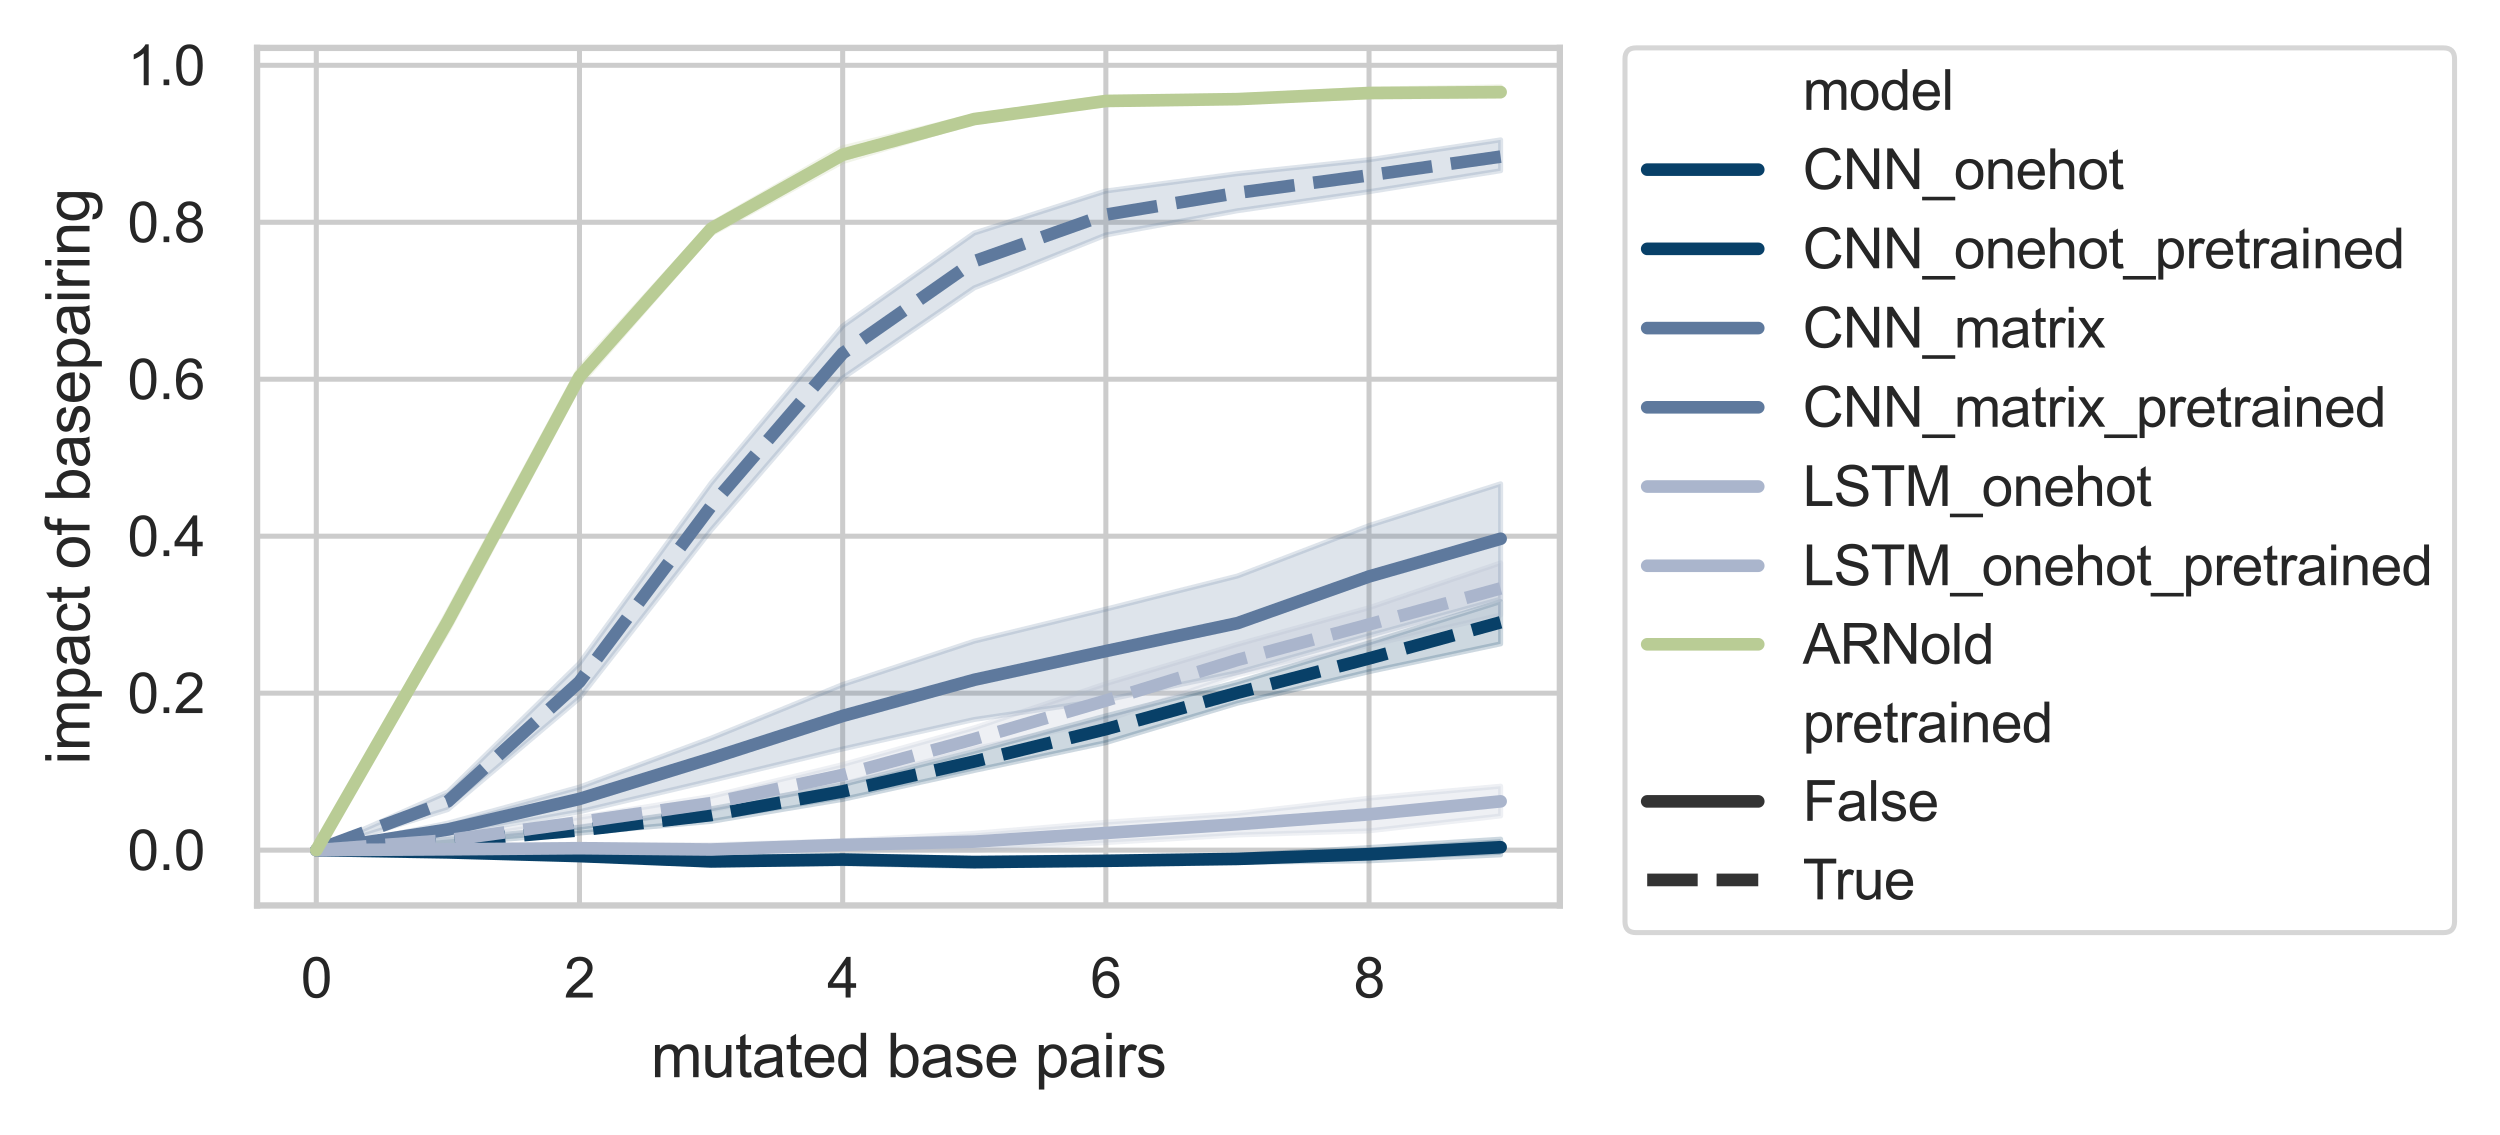 <?xml version="1.0" encoding="utf-8" standalone="no"?>
<!DOCTYPE svg PUBLIC "-//W3C//DTD SVG 1.1//EN"
  "http://www.w3.org/Graphics/SVG/1.1/DTD/svg11.dtd">
<svg height="179.817pt" version="1.1" viewBox="0 0 396.195 179.817" width="396.195pt" xmlns="http://www.w3.org/2000/svg" xmlns:xlink="http://www.w3.org/1999/xlink">
 <defs>
  <style type="text/css">*{stroke-linecap:butt;stroke-linejoin:round;}</style>
 </defs>
 <g id="figure_1">
  <g id="patch_1">
   <path d="M 0 179.817 
L 396.195 179.817 
L 396.195 0 
L 0 0 
z
" style="fill:#ffffff;"/>
  </g>
  <g id="axes_1">
   <g id="patch_2">
    <path d="M 40.741 143.489 
L 247.201 143.489 
L 247.201 7.589 
L 40.741 7.589 
z
" style="fill:#ffffff;"/>
   </g>
   <g id="matplotlib.axis_1">
    <g id="xtick_1">
     <g id="line2d_1">
      <path clip-path="url(#pc48b409352)" d="M 50.126 143.489 
L 50.126 7.589 
" style="fill:none;stroke:#cccccc;stroke-linecap:round;stroke-width:0.8;"/>
     </g>
     <g id="text_1">
      <!-- 0 -->
      <g style="fill:#262626;" transform="translate(47.679 158.088)scale(0.088 -0.088)">
       <defs>
        <path d="M 266 2259 
Q 266 3072 433 3567 
Q 600 4063 929 4331 
Q 1259 4600 1759 4600 
Q 2128 4600 2406 4451 
Q 2684 4303 2865 4023 
Q 3047 3744 3150 3342 
Q 3253 2941 3253 2259 
Q 3253 1453 3087 958 
Q 2922 463 2592 192 
Q 2263 -78 1759 -78 
Q 1097 -78 719 397 
Q 266 969 266 2259 
z
M 844 2259 
Q 844 1131 1108 757 
Q 1372 384 1759 384 
Q 2147 384 2411 759 
Q 2675 1134 2675 2259 
Q 2675 3391 2411 3762 
Q 2147 4134 1753 4134 
Q 1366 4134 1134 3806 
Q 844 3388 844 2259 
z
" id="ArialMT-30" transform="scale(0.016)"/>
       </defs>
       <use xlink:href="#ArialMT-30"/>
      </g>
     </g>
    </g>
    <g id="xtick_2">
     <g id="line2d_2">
      <path clip-path="url(#pc48b409352)" d="M 91.835 143.489 
L 91.835 7.589 
" style="fill:none;stroke:#cccccc;stroke-linecap:round;stroke-width:0.8;"/>
     </g>
     <g id="text_2">
      <!-- 2 -->
      <g style="fill:#262626;" transform="translate(89.388 158.088)scale(0.088 -0.088)">
       <defs>
        <path d="M 3222 541 
L 3222 0 
L 194 0 
Q 188 203 259 391 
Q 375 700 629 1000 
Q 884 1300 1366 1694 
Q 2113 2306 2375 2664 
Q 2638 3022 2638 3341 
Q 2638 3675 2398 3904 
Q 2159 4134 1775 4134 
Q 1369 4134 1125 3890 
Q 881 3647 878 3216 
L 300 3275 
Q 359 3922 746 4261 
Q 1134 4600 1788 4600 
Q 2447 4600 2831 4234 
Q 3216 3869 3216 3328 
Q 3216 3053 3103 2787 
Q 2991 2522 2730 2228 
Q 2469 1934 1863 1422 
Q 1356 997 1212 845 
Q 1069 694 975 541 
L 3222 541 
z
" id="ArialMT-32" transform="scale(0.016)"/>
       </defs>
       <use xlink:href="#ArialMT-32"/>
      </g>
     </g>
    </g>
    <g id="xtick_3">
     <g id="line2d_3">
      <path clip-path="url(#pc48b409352)" d="M 133.544 143.489 
L 133.544 7.589 
" style="fill:none;stroke:#cccccc;stroke-linecap:round;stroke-width:0.8;"/>
     </g>
     <g id="text_3">
      <!-- 4 -->
      <g style="fill:#262626;" transform="translate(131.097 158.088)scale(0.088 -0.088)">
       <defs>
        <path d="M 2069 0 
L 2069 1097 
L 81 1097 
L 81 1613 
L 2172 4581 
L 2631 4581 
L 2631 1613 
L 3250 1613 
L 3250 1097 
L 2631 1097 
L 2631 0 
L 2069 0 
z
M 2069 1613 
L 2069 3678 
L 634 1613 
L 2069 1613 
z
" id="ArialMT-34" transform="scale(0.016)"/>
       </defs>
       <use xlink:href="#ArialMT-34"/>
      </g>
     </g>
    </g>
    <g id="xtick_4">
     <g id="line2d_4">
      <path clip-path="url(#pc48b409352)" d="M 175.253 143.489 
L 175.253 7.589 
" style="fill:none;stroke:#cccccc;stroke-linecap:round;stroke-width:0.8;"/>
     </g>
     <g id="text_4">
      <!-- 6 -->
      <g style="fill:#262626;" transform="translate(172.806 158.088)scale(0.088 -0.088)">
       <defs>
        <path d="M 3184 3459 
L 2625 3416 
Q 2550 3747 2413 3897 
Q 2184 4138 1850 4138 
Q 1581 4138 1378 3988 
Q 1113 3794 959 3422 
Q 806 3050 800 2363 
Q 1003 2672 1297 2822 
Q 1591 2972 1913 2972 
Q 2475 2972 2870 2558 
Q 3266 2144 3266 1488 
Q 3266 1056 3080 686 
Q 2894 316 2569 119 
Q 2244 -78 1831 -78 
Q 1128 -78 684 439 
Q 241 956 241 2144 
Q 241 3472 731 4075 
Q 1159 4600 1884 4600 
Q 2425 4600 2770 4297 
Q 3116 3994 3184 3459 
z
M 888 1484 
Q 888 1194 1011 928 
Q 1134 663 1356 523 
Q 1578 384 1822 384 
Q 2178 384 2434 671 
Q 2691 959 2691 1453 
Q 2691 1928 2437 2201 
Q 2184 2475 1800 2475 
Q 1419 2475 1153 2201 
Q 888 1928 888 1484 
z
" id="ArialMT-36" transform="scale(0.016)"/>
       </defs>
       <use xlink:href="#ArialMT-36"/>
      </g>
     </g>
    </g>
    <g id="xtick_5">
     <g id="line2d_5">
      <path clip-path="url(#pc48b409352)" d="M 216.962 143.489 
L 216.962 7.589 
" style="fill:none;stroke:#cccccc;stroke-linecap:round;stroke-width:0.8;"/>
     </g>
     <g id="text_5">
      <!-- 8 -->
      <g style="fill:#262626;" transform="translate(214.515 158.088)scale(0.088 -0.088)">
       <defs>
        <path d="M 1131 2484 
Q 781 2613 612 2850 
Q 444 3088 444 3419 
Q 444 3919 803 4259 
Q 1163 4600 1759 4600 
Q 2359 4600 2725 4251 
Q 3091 3903 3091 3403 
Q 3091 3084 2923 2848 
Q 2756 2613 2416 2484 
Q 2838 2347 3058 2040 
Q 3278 1734 3278 1309 
Q 3278 722 2862 322 
Q 2447 -78 1769 -78 
Q 1091 -78 675 323 
Q 259 725 259 1325 
Q 259 1772 486 2073 
Q 713 2375 1131 2484 
z
M 1019 3438 
Q 1019 3113 1228 2906 
Q 1438 2700 1772 2700 
Q 2097 2700 2305 2904 
Q 2513 3109 2513 3406 
Q 2513 3716 2298 3927 
Q 2084 4138 1766 4138 
Q 1444 4138 1231 3931 
Q 1019 3725 1019 3438 
z
M 838 1322 
Q 838 1081 952 856 
Q 1066 631 1291 507 
Q 1516 384 1775 384 
Q 2178 384 2440 643 
Q 2703 903 2703 1303 
Q 2703 1709 2433 1975 
Q 2163 2241 1756 2241 
Q 1359 2241 1098 1978 
Q 838 1716 838 1322 
z
" id="ArialMT-38" transform="scale(0.016)"/>
       </defs>
       <use xlink:href="#ArialMT-38"/>
      </g>
     </g>
    </g>
    <g id="text_6">
     <!-- mutated base pairs -->
     <g style="fill:#262626;" transform="translate(103.151 170.709)scale(0.096 -0.096)">
      <defs>
       <path d="M 422 0 
L 422 3319 
L 925 3319 
L 925 2853 
Q 1081 3097 1340 3245 
Q 1600 3394 1931 3394 
Q 2300 3394 2536 3241 
Q 2772 3088 2869 2813 
Q 3263 3394 3894 3394 
Q 4388 3394 4653 3120 
Q 4919 2847 4919 2278 
L 4919 0 
L 4359 0 
L 4359 2091 
Q 4359 2428 4304 2576 
Q 4250 2725 4106 2815 
Q 3963 2906 3769 2906 
Q 3419 2906 3187 2673 
Q 2956 2441 2956 1928 
L 2956 0 
L 2394 0 
L 2394 2156 
Q 2394 2531 2256 2718 
Q 2119 2906 1806 2906 
Q 1569 2906 1367 2781 
Q 1166 2656 1075 2415 
Q 984 2175 984 1722 
L 984 0 
L 422 0 
z
" id="ArialMT-6d" transform="scale(0.016)"/>
       <path d="M 2597 0 
L 2597 488 
Q 2209 -75 1544 -75 
Q 1250 -75 995 37 
Q 741 150 617 320 
Q 494 491 444 738 
Q 409 903 409 1263 
L 409 3319 
L 972 3319 
L 972 1478 
Q 972 1038 1006 884 
Q 1059 663 1231 536 
Q 1403 409 1656 409 
Q 1909 409 2131 539 
Q 2353 669 2445 892 
Q 2538 1116 2538 1541 
L 2538 3319 
L 3100 3319 
L 3100 0 
L 2597 0 
z
" id="ArialMT-75" transform="scale(0.016)"/>
       <path d="M 1650 503 
L 1731 6 
Q 1494 -44 1306 -44 
Q 1000 -44 831 53 
Q 663 150 594 308 
Q 525 466 525 972 
L 525 2881 
L 113 2881 
L 113 3319 
L 525 3319 
L 525 4141 
L 1084 4478 
L 1084 3319 
L 1650 3319 
L 1650 2881 
L 1084 2881 
L 1084 941 
Q 1084 700 1114 631 
Q 1144 563 1211 522 
Q 1278 481 1403 481 
Q 1497 481 1650 503 
z
" id="ArialMT-74" transform="scale(0.016)"/>
       <path d="M 2588 409 
Q 2275 144 1986 34 
Q 1697 -75 1366 -75 
Q 819 -75 525 192 
Q 231 459 231 875 
Q 231 1119 342 1320 
Q 453 1522 633 1644 
Q 813 1766 1038 1828 
Q 1203 1872 1538 1913 
Q 2219 1994 2541 2106 
Q 2544 2222 2544 2253 
Q 2544 2597 2384 2738 
Q 2169 2928 1744 2928 
Q 1347 2928 1158 2789 
Q 969 2650 878 2297 
L 328 2372 
Q 403 2725 575 2942 
Q 747 3159 1072 3276 
Q 1397 3394 1825 3394 
Q 2250 3394 2515 3294 
Q 2781 3194 2906 3042 
Q 3031 2891 3081 2659 
Q 3109 2516 3109 2141 
L 3109 1391 
Q 3109 606 3145 398 
Q 3181 191 3288 0 
L 2700 0 
Q 2613 175 2588 409 
z
M 2541 1666 
Q 2234 1541 1622 1453 
Q 1275 1403 1131 1340 
Q 988 1278 909 1158 
Q 831 1038 831 891 
Q 831 666 1001 516 
Q 1172 366 1500 366 
Q 1825 366 2078 508 
Q 2331 650 2450 897 
Q 2541 1088 2541 1459 
L 2541 1666 
z
" id="ArialMT-61" transform="scale(0.016)"/>
       <path d="M 2694 1069 
L 3275 997 
Q 3138 488 2766 206 
Q 2394 -75 1816 -75 
Q 1088 -75 661 373 
Q 234 822 234 1631 
Q 234 2469 665 2931 
Q 1097 3394 1784 3394 
Q 2450 3394 2872 2941 
Q 3294 2488 3294 1666 
Q 3294 1616 3291 1516 
L 816 1516 
Q 847 969 1125 678 
Q 1403 388 1819 388 
Q 2128 388 2347 550 
Q 2566 713 2694 1069 
z
M 847 1978 
L 2700 1978 
Q 2663 2397 2488 2606 
Q 2219 2931 1791 2931 
Q 1403 2931 1139 2672 
Q 875 2413 847 1978 
z
" id="ArialMT-65" transform="scale(0.016)"/>
       <path d="M 2575 0 
L 2575 419 
Q 2259 -75 1647 -75 
Q 1250 -75 917 144 
Q 584 363 401 755 
Q 219 1147 219 1656 
Q 219 2153 384 2558 
Q 550 2963 881 3178 
Q 1213 3394 1622 3394 
Q 1922 3394 2156 3267 
Q 2391 3141 2538 2938 
L 2538 4581 
L 3097 4581 
L 3097 0 
L 2575 0 
z
M 797 1656 
Q 797 1019 1065 703 
Q 1334 388 1700 388 
Q 2069 388 2326 689 
Q 2584 991 2584 1609 
Q 2584 2291 2321 2609 
Q 2059 2928 1675 2928 
Q 1300 2928 1048 2622 
Q 797 2316 797 1656 
z
" id="ArialMT-64" transform="scale(0.016)"/>
       <path id="ArialMT-20" transform="scale(0.016)"/>
       <path d="M 941 0 
L 419 0 
L 419 4581 
L 981 4581 
L 981 2947 
Q 1338 3394 1891 3394 
Q 2197 3394 2470 3270 
Q 2744 3147 2920 2923 
Q 3097 2700 3197 2384 
Q 3297 2069 3297 1709 
Q 3297 856 2875 390 
Q 2453 -75 1863 -75 
Q 1275 -75 941 416 
L 941 0 
z
M 934 1684 
Q 934 1088 1097 822 
Q 1363 388 1816 388 
Q 2184 388 2453 708 
Q 2722 1028 2722 1663 
Q 2722 2313 2464 2622 
Q 2206 2931 1841 2931 
Q 1472 2931 1203 2611 
Q 934 2291 934 1684 
z
" id="ArialMT-62" transform="scale(0.016)"/>
       <path d="M 197 991 
L 753 1078 
Q 800 744 1014 566 
Q 1228 388 1613 388 
Q 2000 388 2187 545 
Q 2375 703 2375 916 
Q 2375 1106 2209 1216 
Q 2094 1291 1634 1406 
Q 1016 1563 777 1677 
Q 538 1791 414 1992 
Q 291 2194 291 2438 
Q 291 2659 392 2848 
Q 494 3038 669 3163 
Q 800 3259 1026 3326 
Q 1253 3394 1513 3394 
Q 1903 3394 2198 3281 
Q 2494 3169 2634 2976 
Q 2775 2784 2828 2463 
L 2278 2388 
Q 2241 2644 2061 2787 
Q 1881 2931 1553 2931 
Q 1166 2931 1000 2803 
Q 834 2675 834 2503 
Q 834 2394 903 2306 
Q 972 2216 1119 2156 
Q 1203 2125 1616 2013 
Q 2213 1853 2448 1751 
Q 2684 1650 2818 1456 
Q 2953 1263 2953 975 
Q 2953 694 2789 445 
Q 2625 197 2315 61 
Q 2006 -75 1616 -75 
Q 969 -75 630 194 
Q 291 463 197 991 
z
" id="ArialMT-73" transform="scale(0.016)"/>
       <path d="M 422 -1272 
L 422 3319 
L 934 3319 
L 934 2888 
Q 1116 3141 1344 3267 
Q 1572 3394 1897 3394 
Q 2322 3394 2647 3175 
Q 2972 2956 3137 2557 
Q 3303 2159 3303 1684 
Q 3303 1175 3120 767 
Q 2938 359 2589 142 
Q 2241 -75 1856 -75 
Q 1575 -75 1351 44 
Q 1128 163 984 344 
L 984 -1272 
L 422 -1272 
z
M 931 1641 
Q 931 1000 1190 694 
Q 1450 388 1819 388 
Q 2194 388 2461 705 
Q 2728 1022 2728 1688 
Q 2728 2322 2467 2637 
Q 2206 2953 1844 2953 
Q 1484 2953 1207 2617 
Q 931 2281 931 1641 
z
" id="ArialMT-70" transform="scale(0.016)"/>
       <path d="M 425 3934 
L 425 4581 
L 988 4581 
L 988 3934 
L 425 3934 
z
M 425 0 
L 425 3319 
L 988 3319 
L 988 0 
L 425 0 
z
" id="ArialMT-69" transform="scale(0.016)"/>
       <path d="M 416 0 
L 416 3319 
L 922 3319 
L 922 2816 
Q 1116 3169 1280 3281 
Q 1444 3394 1641 3394 
Q 1925 3394 2219 3213 
L 2025 2691 
Q 1819 2813 1613 2813 
Q 1428 2813 1281 2702 
Q 1134 2591 1072 2394 
Q 978 2094 978 1738 
L 978 0 
L 416 0 
z
" id="ArialMT-72" transform="scale(0.016)"/>
      </defs>
      <use xlink:href="#ArialMT-6d"/>
      <use x="83.301" xlink:href="#ArialMT-75"/>
      <use x="138.916" xlink:href="#ArialMT-74"/>
      <use x="166.699" xlink:href="#ArialMT-61"/>
      <use x="222.314" xlink:href="#ArialMT-74"/>
      <use x="250.098" xlink:href="#ArialMT-65"/>
      <use x="305.713" xlink:href="#ArialMT-64"/>
      <use x="361.328" xlink:href="#ArialMT-20"/>
      <use x="389.111" xlink:href="#ArialMT-62"/>
      <use x="444.727" xlink:href="#ArialMT-61"/>
      <use x="500.342" xlink:href="#ArialMT-73"/>
      <use x="550.342" xlink:href="#ArialMT-65"/>
      <use x="605.957" xlink:href="#ArialMT-20"/>
      <use x="633.74" xlink:href="#ArialMT-70"/>
      <use x="689.355" xlink:href="#ArialMT-61"/>
      <use x="744.971" xlink:href="#ArialMT-69"/>
      <use x="767.188" xlink:href="#ArialMT-72"/>
      <use x="800.488" xlink:href="#ArialMT-73"/>
     </g>
    </g>
   </g>
   <g id="matplotlib.axis_2">
    <g id="ytick_1">
     <g id="line2d_6">
      <path clip-path="url(#pc48b409352)" d="M 40.741 134.728 
L 247.201 134.728 
" style="fill:none;stroke:#cccccc;stroke-linecap:round;stroke-width:0.8;"/>
     </g>
     <g id="text_7">
      <!-- 0.0 -->
      <g style="fill:#262626;" transform="translate(20.209 137.878)scale(0.088 -0.088)">
       <defs>
        <path d="M 581 0 
L 581 641 
L 1222 641 
L 1222 0 
L 581 0 
z
" id="ArialMT-2e" transform="scale(0.016)"/>
       </defs>
       <use xlink:href="#ArialMT-30"/>
       <use x="55.615" xlink:href="#ArialMT-2e"/>
       <use x="83.398" xlink:href="#ArialMT-30"/>
      </g>
     </g>
    </g>
    <g id="ytick_2">
     <g id="line2d_7">
      <path clip-path="url(#pc48b409352)" d="M 40.741 109.853 
L 247.201 109.853 
" style="fill:none;stroke:#cccccc;stroke-linecap:round;stroke-width:0.8;"/>
     </g>
     <g id="text_8">
      <!-- 0.2 -->
      <g style="fill:#262626;" transform="translate(20.209 113.002)scale(0.088 -0.088)">
       <use xlink:href="#ArialMT-30"/>
       <use x="55.615" xlink:href="#ArialMT-2e"/>
       <use x="83.398" xlink:href="#ArialMT-32"/>
      </g>
     </g>
    </g>
    <g id="ytick_3">
     <g id="line2d_8">
      <path clip-path="url(#pc48b409352)" d="M 40.741 84.977 
L 247.201 84.977 
" style="fill:none;stroke:#cccccc;stroke-linecap:round;stroke-width:0.8;"/>
     </g>
     <g id="text_9">
      <!-- 0.4 -->
      <g style="fill:#262626;" transform="translate(20.209 88.126)scale(0.088 -0.088)">
       <use xlink:href="#ArialMT-30"/>
       <use x="55.615" xlink:href="#ArialMT-2e"/>
       <use x="83.398" xlink:href="#ArialMT-34"/>
      </g>
     </g>
    </g>
    <g id="ytick_4">
     <g id="line2d_9">
      <path clip-path="url(#pc48b409352)" d="M 40.741 60.101 
L 247.201 60.101 
" style="fill:none;stroke:#cccccc;stroke-linecap:round;stroke-width:0.8;"/>
     </g>
     <g id="text_10">
      <!-- 0.6 -->
      <g style="fill:#262626;" transform="translate(20.209 63.25)scale(0.088 -0.088)">
       <use xlink:href="#ArialMT-30"/>
       <use x="55.615" xlink:href="#ArialMT-2e"/>
       <use x="83.398" xlink:href="#ArialMT-36"/>
      </g>
     </g>
    </g>
    <g id="ytick_5">
     <g id="line2d_10">
      <path clip-path="url(#pc48b409352)" d="M 40.741 35.225 
L 247.201 35.225 
" style="fill:none;stroke:#cccccc;stroke-linecap:round;stroke-width:0.8;"/>
     </g>
     <g id="text_11">
      <!-- 0.8 -->
      <g style="fill:#262626;" transform="translate(20.209 38.375)scale(0.088 -0.088)">
       <use xlink:href="#ArialMT-30"/>
       <use x="55.615" xlink:href="#ArialMT-2e"/>
       <use x="83.398" xlink:href="#ArialMT-38"/>
      </g>
     </g>
    </g>
    <g id="ytick_6">
     <g id="line2d_11">
      <path clip-path="url(#pc48b409352)" d="M 40.741 10.349 
L 247.201 10.349 
" style="fill:none;stroke:#cccccc;stroke-linecap:round;stroke-width:0.8;"/>
     </g>
     <g id="text_12">
      <!-- 1.0 -->
      <g style="fill:#262626;" transform="translate(20.209 13.499)scale(0.088 -0.088)">
       <defs>
        <path d="M 2384 0 
L 1822 0 
L 1822 3584 
Q 1619 3391 1289 3197 
Q 959 3003 697 2906 
L 697 3450 
Q 1169 3672 1522 3987 
Q 1875 4303 2022 4600 
L 2384 4600 
L 2384 0 
z
" id="ArialMT-31" transform="scale(0.016)"/>
       </defs>
       <use xlink:href="#ArialMT-31"/>
       <use x="55.615" xlink:href="#ArialMT-2e"/>
       <use x="83.398" xlink:href="#ArialMT-30"/>
      </g>
     </g>
    </g>
    <g id="text_13">
     <!-- impact of basepairing -->
     <g style="fill:#262626;" transform="translate(14.188 121.162)rotate(-90)scale(0.096 -0.096)">
      <defs>
       <path d="M 2588 1216 
L 3141 1144 
Q 3050 572 2676 248 
Q 2303 -75 1759 -75 
Q 1078 -75 664 370 
Q 250 816 250 1647 
Q 250 2184 428 2587 
Q 606 2991 970 3192 
Q 1334 3394 1763 3394 
Q 2303 3394 2647 3120 
Q 2991 2847 3088 2344 
L 2541 2259 
Q 2463 2594 2264 2762 
Q 2066 2931 1784 2931 
Q 1359 2931 1093 2626 
Q 828 2322 828 1663 
Q 828 994 1084 691 
Q 1341 388 1753 388 
Q 2084 388 2306 591 
Q 2528 794 2588 1216 
z
" id="ArialMT-63" transform="scale(0.016)"/>
       <path d="M 213 1659 
Q 213 2581 725 3025 
Q 1153 3394 1769 3394 
Q 2453 3394 2887 2945 
Q 3322 2497 3322 1706 
Q 3322 1066 3130 698 
Q 2938 331 2570 128 
Q 2203 -75 1769 -75 
Q 1072 -75 642 372 
Q 213 819 213 1659 
z
M 791 1659 
Q 791 1022 1069 705 
Q 1347 388 1769 388 
Q 2188 388 2466 706 
Q 2744 1025 2744 1678 
Q 2744 2294 2464 2611 
Q 2184 2928 1769 2928 
Q 1347 2928 1069 2612 
Q 791 2297 791 1659 
z
" id="ArialMT-6f" transform="scale(0.016)"/>
       <path d="M 556 0 
L 556 2881 
L 59 2881 
L 59 3319 
L 556 3319 
L 556 3672 
Q 556 4006 616 4169 
Q 697 4388 901 4523 
Q 1106 4659 1475 4659 
Q 1713 4659 2000 4603 
L 1916 4113 
Q 1741 4144 1584 4144 
Q 1328 4144 1222 4034 
Q 1116 3925 1116 3625 
L 1116 3319 
L 1763 3319 
L 1763 2881 
L 1116 2881 
L 1116 0 
L 556 0 
z
" id="ArialMT-66" transform="scale(0.016)"/>
       <path d="M 422 0 
L 422 3319 
L 928 3319 
L 928 2847 
Q 1294 3394 1984 3394 
Q 2284 3394 2536 3286 
Q 2788 3178 2913 3003 
Q 3038 2828 3088 2588 
Q 3119 2431 3119 2041 
L 3119 0 
L 2556 0 
L 2556 2019 
Q 2556 2363 2490 2533 
Q 2425 2703 2258 2804 
Q 2091 2906 1866 2906 
Q 1506 2906 1245 2678 
Q 984 2450 984 1813 
L 984 0 
L 422 0 
z
" id="ArialMT-6e" transform="scale(0.016)"/>
       <path d="M 319 -275 
L 866 -356 
Q 900 -609 1056 -725 
Q 1266 -881 1628 -881 
Q 2019 -881 2231 -725 
Q 2444 -569 2519 -288 
Q 2563 -116 2559 434 
Q 2191 0 1641 0 
Q 956 0 581 494 
Q 206 988 206 1678 
Q 206 2153 378 2554 
Q 550 2956 876 3175 
Q 1203 3394 1644 3394 
Q 2231 3394 2613 2919 
L 2613 3319 
L 3131 3319 
L 3131 450 
Q 3131 -325 2973 -648 
Q 2816 -972 2473 -1159 
Q 2131 -1347 1631 -1347 
Q 1038 -1347 672 -1080 
Q 306 -813 319 -275 
z
M 784 1719 
Q 784 1066 1043 766 
Q 1303 466 1694 466 
Q 2081 466 2343 764 
Q 2606 1063 2606 1700 
Q 2606 2309 2336 2618 
Q 2066 2928 1684 2928 
Q 1309 2928 1046 2623 
Q 784 2319 784 1719 
z
" id="ArialMT-67" transform="scale(0.016)"/>
      </defs>
      <use xlink:href="#ArialMT-69"/>
      <use x="22.217" xlink:href="#ArialMT-6d"/>
      <use x="105.518" xlink:href="#ArialMT-70"/>
      <use x="161.133" xlink:href="#ArialMT-61"/>
      <use x="216.748" xlink:href="#ArialMT-63"/>
      <use x="266.748" xlink:href="#ArialMT-74"/>
      <use x="294.531" xlink:href="#ArialMT-20"/>
      <use x="322.314" xlink:href="#ArialMT-6f"/>
      <use x="377.93" xlink:href="#ArialMT-66"/>
      <use x="405.713" xlink:href="#ArialMT-20"/>
      <use x="433.496" xlink:href="#ArialMT-62"/>
      <use x="489.111" xlink:href="#ArialMT-61"/>
      <use x="544.727" xlink:href="#ArialMT-73"/>
      <use x="594.727" xlink:href="#ArialMT-65"/>
      <use x="650.342" xlink:href="#ArialMT-70"/>
      <use x="705.957" xlink:href="#ArialMT-61"/>
      <use x="761.572" xlink:href="#ArialMT-69"/>
      <use x="783.789" xlink:href="#ArialMT-72"/>
      <use x="817.09" xlink:href="#ArialMT-69"/>
      <use x="839.307" xlink:href="#ArialMT-6e"/>
      <use x="894.922" xlink:href="#ArialMT-67"/>
     </g>
    </g>
   </g>
   <g id="PolyCollection_1">
    <defs>
     <path d="M 50.126 -45.088 
L 50.126 -45.088 
L 70.98 -44.445 
L 91.835 -43.78 
L 112.689 -42.706 
L 133.544 -42.941 
L 154.398 -42.505 
L 175.253 -43.003 
L 196.107 -43.152 
L 216.962 -43.394 
L 237.816 -44.342 
L 237.816 -46.83 
L 237.816 -46.83 
L 216.962 -45.505 
L 196.107 -44.262 
L 175.253 -43.816 
L 154.398 -43.804 
L 133.544 -44.226 
L 112.689 -43.948 
L 91.835 -44.52 
L 70.98 -45.083 
L 50.126 -45.088 
z
" id="m682aceb935" style="stroke:#084068;stroke-opacity:0.2;stroke-width:0.8;"/>
    </defs>
    <g clip-path="url(#pc48b409352)">
     <use style="fill:#084068;fill-opacity:0.2;stroke:#084068;stroke-opacity:0.2;stroke-width:0.8;" x="0" xlink:href="#m682aceb935" y="179.817"/>
    </g>
   </g>
   <g id="PolyCollection_2">
    <defs>
     <path d="M 50.126 -45.088 
L 50.126 -45.088 
L 70.98 -46.057 
L 91.835 -47.791 
L 112.689 -49.642 
L 133.544 -53.132 
L 154.398 -57.712 
L 175.253 -62.126 
L 196.107 -68.379 
L 216.962 -73.373 
L 237.816 -77.78 
L 237.816 -84.482 
L 237.816 -84.482 
L 216.962 -77.945 
L 196.107 -71.715 
L 175.253 -66.37 
L 154.398 -60.747 
L 133.544 -55.474 
L 112.689 -51.643 
L 91.835 -48.71 
L 70.98 -46.774 
L 50.126 -45.088 
z
" id="m8f3f1bff8c" style="stroke:#084068;stroke-opacity:0.2;stroke-width:0.8;"/>
    </defs>
    <g clip-path="url(#pc48b409352)">
     <use style="fill:#084068;fill-opacity:0.2;stroke:#084068;stroke-opacity:0.2;stroke-width:0.8;" x="0" xlink:href="#m8f3f1bff8c" y="179.817"/>
    </g>
   </g>
   <g id="PolyCollection_3">
    <defs>
     <path d="M 50.126 -45.088 
L 50.126 -45.088 
L 70.98 -47.506 
L 91.835 -51.18 
L 112.689 -56.1 
L 133.544 -61.123 
L 154.398 -65.797 
L 175.253 -68.885 
L 196.107 -73.226 
L 216.962 -79.093 
L 237.816 -84.866 
L 237.816 -103.146 
L 237.816 -103.146 
L 216.962 -96.527 
L 196.107 -88.534 
L 175.253 -83.285 
L 154.398 -78.21 
L 133.544 -71.334 
L 112.689 -62.833 
L 91.835 -55.079 
L 70.98 -49.373 
L 50.126 -45.088 
z
" id="mfdd5db8ee6" style="stroke:#5e799d;stroke-opacity:0.2;stroke-width:0.8;"/>
    </defs>
    <g clip-path="url(#pc48b409352)">
     <use style="fill:#5e799d;fill-opacity:0.2;stroke:#5e799d;stroke-opacity:0.2;stroke-width:0.8;" x="0" xlink:href="#mfdd5db8ee6" y="179.817"/>
    </g>
   </g>
   <g id="PolyCollection_4">
    <defs>
     <path d="M 50.126 -45.088 
L 50.126 -45.088 
L 70.98 -51.529 
L 91.835 -69.174 
L 112.689 -95.794 
L 133.544 -119.9 
L 154.398 -134.195 
L 175.253 -142.583 
L 196.107 -146.419 
L 216.962 -149.44 
L 237.816 -152.759 
L 237.816 -157.652 
L 237.816 -157.652 
L 216.962 -154.501 
L 196.107 -152.294 
L 175.253 -149.553 
L 154.398 -142.889 
L 133.544 -128.15 
L 112.689 -103.244 
L 91.835 -74.713 
L 70.98 -54.315 
L 50.126 -45.088 
z
" id="m62c1159981" style="stroke:#5e799d;stroke-opacity:0.2;stroke-width:0.8;"/>
    </defs>
    <g clip-path="url(#pc48b409352)">
     <use style="fill:#5e799d;fill-opacity:0.2;stroke:#5e799d;stroke-opacity:0.2;stroke-width:0.8;" x="0" xlink:href="#m62c1159981" y="179.817"/>
    </g>
   </g>
   <g id="PolyCollection_5">
    <defs>
     <path d="M 50.126 -45.088 
L 50.126 -45.088 
L 70.98 -44.911 
L 91.835 -44.97 
L 112.689 -44.419 
L 133.544 -45.183 
L 154.398 -45.047 
L 175.253 -46.28 
L 196.107 -47.495 
L 216.962 -48.143 
L 237.816 -50.51 
L 237.816 -55.225 
L 237.816 -55.225 
L 216.962 -53.332 
L 196.107 -50.915 
L 175.253 -49.508 
L 154.398 -47.756 
L 133.544 -46.575 
L 112.689 -45.94 
L 91.835 -45.825 
L 70.98 -45.622 
L 50.126 -45.088 
z
" id="md3d90b928a" style="stroke:#aab5cc;stroke-opacity:0.2;stroke-width:0.8;"/>
    </defs>
    <g clip-path="url(#pc48b409352)">
     <use style="fill:#aab5cc;fill-opacity:0.2;stroke:#aab5cc;stroke-opacity:0.2;stroke-width:0.8;" x="0" xlink:href="#md3d90b928a" y="179.817"/>
    </g>
   </g>
   <g id="PolyCollection_6">
    <defs>
     <path d="M 50.126 -45.088 
L 50.126 -45.088 
L 70.98 -46.277 
L 91.835 -48.803 
L 112.689 -51.415 
L 133.544 -55.577 
L 154.398 -61.17 
L 175.253 -65.677 
L 196.107 -72.877 
L 216.962 -77.543 
L 237.816 -82.352 
L 237.816 -90.613 
L 237.816 -90.613 
L 216.962 -83.503 
L 196.107 -77.704 
L 175.253 -71.467 
L 154.398 -64.485 
L 133.544 -58.65 
L 112.689 -53.61 
L 91.835 -50.262 
L 70.98 -47.034 
L 50.126 -45.088 
z
" id="med52f5cebc" style="stroke:#aab5cc;stroke-opacity:0.2;stroke-width:0.8;"/>
    </defs>
    <g clip-path="url(#pc48b409352)">
     <use style="fill:#aab5cc;fill-opacity:0.2;stroke:#aab5cc;stroke-opacity:0.2;stroke-width:0.8;" x="0" xlink:href="#med52f5cebc" y="179.817"/>
    </g>
   </g>
   <g id="PolyCollection_7">
    <defs>
     <path d="M 50.126 -45.088 
L 50.126 -45.088 
L 70.98 -79.848 
L 91.835 -118.834 
L 112.689 -142.712 
L 133.544 -154.2 
L 154.398 -160.517 
L 175.253 -163.242 
L 196.107 -163.626 
L 216.962 -164.473 
L 237.816 -164.527 
L 237.816 -166.05 
L 237.816 -166.05 
L 216.962 -165.702 
L 196.107 -164.6 
L 175.253 -164.403 
L 154.398 -161.485 
L 133.544 -156.401 
L 112.689 -144.338 
L 91.835 -121.499 
L 70.98 -82.906 
L 50.126 -45.088 
z
" id="m5e00373a23" style="stroke:#b9cc95;stroke-opacity:0.2;stroke-width:0.8;"/>
    </defs>
    <g clip-path="url(#pc48b409352)">
     <use style="fill:#b9cc95;fill-opacity:0.2;stroke:#b9cc95;stroke-opacity:0.2;stroke-width:0.8;" x="0" xlink:href="#m5e00373a23" y="179.817"/>
    </g>
   </g>
   <g id="line2d_12">
    <path clip-path="url(#pc48b409352)" d="M 50.126 134.728 
L 70.98 135.087 
L 91.835 135.672 
L 112.689 136.513 
L 133.544 136.221 
L 154.398 136.62 
L 175.253 136.42 
L 196.107 136.119 
L 216.962 135.371 
L 237.816 134.266 
" style="fill:none;stroke:#084068;stroke-linecap:round;stroke-width:2;"/>
   </g>
   <g id="line2d_13">
    <path clip-path="url(#pc48b409352)" d="M 50.126 134.728 
L 70.98 133.407 
L 91.835 131.585 
L 112.689 129.169 
L 133.544 125.422 
L 154.398 120.679 
L 175.253 115.553 
L 196.107 109.788 
L 216.962 104.346 
L 237.816 98.619 
" style="fill:none;stroke:#084068;stroke-dasharray:8,3;stroke-dashoffset:0;stroke-width:2;"/>
   </g>
   <g id="line2d_14">
    <path clip-path="url(#pc48b409352)" d="M 50.126 134.728 
L 70.98 131.452 
L 91.835 126.606 
L 112.689 120.187 
L 133.544 113.46 
L 154.398 107.733 
L 175.253 103.18 
L 196.107 98.754 
L 216.962 91.356 
L 237.816 85.381 
" style="fill:none;stroke:#5e799d;stroke-linecap:round;stroke-width:2;"/>
   </g>
   <g id="line2d_15">
    <path clip-path="url(#pc48b409352)" d="M 50.126 134.728 
L 70.98 126.996 
L 91.835 108.047 
L 112.689 80.214 
L 133.544 55.989 
L 154.398 41.412 
L 175.253 34.013 
L 196.107 30.563 
L 216.962 27.783 
L 237.816 24.819 
" style="fill:none;stroke:#5e799d;stroke-dasharray:8,3;stroke-dashoffset:0;stroke-width:2;"/>
   </g>
   <g id="line2d_16">
    <path clip-path="url(#pc48b409352)" d="M 50.126 134.728 
L 70.98 134.597 
L 91.835 134.421 
L 112.689 134.628 
L 133.544 133.893 
L 154.398 133.381 
L 175.253 132.012 
L 196.107 130.621 
L 216.962 129.054 
L 237.816 126.997 
" style="fill:none;stroke:#aab5cc;stroke-linecap:round;stroke-width:2;"/>
   </g>
   <g id="line2d_17">
    <path clip-path="url(#pc48b409352)" d="M 50.126 134.728 
L 70.98 133.146 
L 91.835 130.288 
L 112.689 127.274 
L 133.544 122.808 
L 154.398 117.117 
L 175.253 111.024 
L 196.107 104.583 
L 216.962 98.96 
L 237.816 93.247 
" style="fill:none;stroke:#aab5cc;stroke-dasharray:8,3;stroke-dashoffset:0;stroke-width:2;"/>
   </g>
   <g id="line2d_18">
    <path clip-path="url(#pc48b409352)" d="M 50.126 134.728 
L 70.98 98.445 
L 91.835 59.7 
L 112.689 36.248 
L 133.544 24.522 
L 154.398 18.867 
L 175.253 16.003 
L 196.107 15.71 
L 216.962 14.743 
L 237.816 14.595 
" style="fill:none;stroke:#b9cc95;stroke-linecap:round;stroke-width:2;"/>
   </g>
   <g id="line2d_19"/>
   <g id="line2d_20"/>
   <g id="line2d_21"/>
   <g id="line2d_22"/>
   <g id="line2d_23"/>
   <g id="line2d_24"/>
   <g id="line2d_25"/>
   <g id="line2d_26"/>
   <g id="line2d_27"/>
   <g id="patch_3">
    <path d="M 40.741 143.489 
L 40.741 7.589 
" style="fill:none;stroke:#cccccc;stroke-linecap:square;stroke-linejoin:miter;"/>
   </g>
   <g id="patch_4">
    <path d="M 247.201 143.489 
L 247.201 7.589 
" style="fill:none;stroke:#cccccc;stroke-linecap:square;stroke-linejoin:miter;"/>
   </g>
   <g id="patch_5">
    <path d="M 40.741 143.489 
L 247.201 143.489 
" style="fill:none;stroke:#cccccc;stroke-linecap:square;stroke-linejoin:miter;"/>
   </g>
   <g id="patch_6">
    <path d="M 40.741 7.589 
L 247.201 7.589 
" style="fill:none;stroke:#cccccc;stroke-linecap:square;stroke-linejoin:miter;"/>
   </g>
   <g id="legend_1">
    <g id="patch_7">
     <path d="M 259.284 147.799 
L 387.235 147.799 
Q 388.995 147.799 388.995 146.039 
L 388.995 9.349 
Q 388.995 7.589 387.235 7.589 
L 259.284 7.589 
Q 257.524 7.589 257.524 9.349 
L 257.524 146.039 
Q 257.524 147.799 259.284 147.799 
z
" style="fill:#ffffff;opacity:0.8;stroke:#cccccc;stroke-linejoin:miter;stroke-width:0.8;"/>
    </g>
    <g id="text_14">
     <!-- model -->
     <g style="fill:#262626;" transform="translate(285.684 17.408)scale(0.088 -0.088)">
      <defs>
       <path d="M 409 0 
L 409 4581 
L 972 4581 
L 972 0 
L 409 0 
z
" id="ArialMT-6c" transform="scale(0.016)"/>
      </defs>
      <use xlink:href="#ArialMT-6d"/>
      <use x="83.301" xlink:href="#ArialMT-6f"/>
      <use x="138.916" xlink:href="#ArialMT-64"/>
      <use x="194.531" xlink:href="#ArialMT-65"/>
      <use x="250.146" xlink:href="#ArialMT-6c"/>
     </g>
    </g>
    <g id="line2d_28">
     <path d="M 261.044 26.883 
L 278.644 26.883 
" style="fill:none;stroke:#084068;stroke-linecap:round;stroke-width:2;"/>
    </g>
    <g id="line2d_29"/>
    <g id="text_15">
     <!-- CNN_onehot -->
     <g style="fill:#262626;" transform="translate(285.684 29.963)scale(0.088 -0.088)">
      <defs>
       <path d="M 3763 1606 
L 4369 1453 
Q 4178 706 3683 314 
Q 3188 -78 2472 -78 
Q 1731 -78 1267 223 
Q 803 525 561 1097 
Q 319 1669 319 2325 
Q 319 3041 592 3573 
Q 866 4106 1370 4382 
Q 1875 4659 2481 4659 
Q 3169 4659 3637 4309 
Q 4106 3959 4291 3325 
L 3694 3184 
Q 3534 3684 3231 3912 
Q 2928 4141 2469 4141 
Q 1941 4141 1586 3887 
Q 1231 3634 1087 3207 
Q 944 2781 944 2328 
Q 944 1744 1114 1308 
Q 1284 872 1643 656 
Q 2003 441 2422 441 
Q 2931 441 3284 734 
Q 3638 1028 3763 1606 
z
" id="ArialMT-43" transform="scale(0.016)"/>
       <path d="M 488 0 
L 488 4581 
L 1109 4581 
L 3516 984 
L 3516 4581 
L 4097 4581 
L 4097 0 
L 3475 0 
L 1069 3600 
L 1069 0 
L 488 0 
z
" id="ArialMT-4e" transform="scale(0.016)"/>
       <path d="M -97 -1272 
L -97 -866 
L 3631 -866 
L 3631 -1272 
L -97 -1272 
z
" id="ArialMT-5f" transform="scale(0.016)"/>
       <path d="M 422 0 
L 422 4581 
L 984 4581 
L 984 2938 
Q 1378 3394 1978 3394 
Q 2347 3394 2619 3248 
Q 2891 3103 3008 2847 
Q 3125 2591 3125 2103 
L 3125 0 
L 2563 0 
L 2563 2103 
Q 2563 2525 2380 2717 
Q 2197 2909 1863 2909 
Q 1613 2909 1392 2779 
Q 1172 2650 1078 2428 
Q 984 2206 984 1816 
L 984 0 
L 422 0 
z
" id="ArialMT-68" transform="scale(0.016)"/>
      </defs>
      <use xlink:href="#ArialMT-43"/>
      <use x="72.217" xlink:href="#ArialMT-4e"/>
      <use x="144.434" xlink:href="#ArialMT-4e"/>
      <use x="216.65" xlink:href="#ArialMT-5f"/>
      <use x="272.266" xlink:href="#ArialMT-6f"/>
      <use x="327.881" xlink:href="#ArialMT-6e"/>
      <use x="383.496" xlink:href="#ArialMT-65"/>
      <use x="439.111" xlink:href="#ArialMT-68"/>
      <use x="494.727" xlink:href="#ArialMT-6f"/>
      <use x="550.342" xlink:href="#ArialMT-74"/>
     </g>
    </g>
    <g id="line2d_30">
     <path d="M 261.044 39.438 
L 278.644 39.438 
" style="fill:none;stroke:#084068;stroke-linecap:round;stroke-width:2;"/>
    </g>
    <g id="line2d_31"/>
    <g id="text_16">
     <!-- CNN_onehot_pretrained -->
     <g style="fill:#262626;" transform="translate(285.684 42.518)scale(0.088 -0.088)">
      <use xlink:href="#ArialMT-43"/>
      <use x="72.217" xlink:href="#ArialMT-4e"/>
      <use x="144.434" xlink:href="#ArialMT-4e"/>
      <use x="216.65" xlink:href="#ArialMT-5f"/>
      <use x="272.266" xlink:href="#ArialMT-6f"/>
      <use x="327.881" xlink:href="#ArialMT-6e"/>
      <use x="383.496" xlink:href="#ArialMT-65"/>
      <use x="439.111" xlink:href="#ArialMT-68"/>
      <use x="494.727" xlink:href="#ArialMT-6f"/>
      <use x="550.342" xlink:href="#ArialMT-74"/>
      <use x="578.125" xlink:href="#ArialMT-5f"/>
      <use x="633.74" xlink:href="#ArialMT-70"/>
      <use x="689.355" xlink:href="#ArialMT-72"/>
      <use x="722.656" xlink:href="#ArialMT-65"/>
      <use x="778.271" xlink:href="#ArialMT-74"/>
      <use x="806.055" xlink:href="#ArialMT-72"/>
      <use x="839.355" xlink:href="#ArialMT-61"/>
      <use x="894.971" xlink:href="#ArialMT-69"/>
      <use x="917.188" xlink:href="#ArialMT-6e"/>
      <use x="972.803" xlink:href="#ArialMT-65"/>
      <use x="1028.418" xlink:href="#ArialMT-64"/>
     </g>
    </g>
    <g id="line2d_32">
     <path d="M 261.044 51.994 
L 278.644 51.994 
" style="fill:none;stroke:#5e799d;stroke-linecap:round;stroke-width:2;"/>
    </g>
    <g id="line2d_33"/>
    <g id="text_17">
     <!-- CNN_matrix -->
     <g style="fill:#262626;" transform="translate(285.684 55.074)scale(0.088 -0.088)">
      <defs>
       <path d="M 47 0 
L 1259 1725 
L 138 3319 
L 841 3319 
L 1350 2541 
Q 1494 2319 1581 2169 
Q 1719 2375 1834 2534 
L 2394 3319 
L 3066 3319 
L 1919 1756 
L 3153 0 
L 2463 0 
L 1781 1031 
L 1600 1309 
L 728 0 
L 47 0 
z
" id="ArialMT-78" transform="scale(0.016)"/>
      </defs>
      <use xlink:href="#ArialMT-43"/>
      <use x="72.217" xlink:href="#ArialMT-4e"/>
      <use x="144.434" xlink:href="#ArialMT-4e"/>
      <use x="216.65" xlink:href="#ArialMT-5f"/>
      <use x="272.266" xlink:href="#ArialMT-6d"/>
      <use x="355.566" xlink:href="#ArialMT-61"/>
      <use x="411.182" xlink:href="#ArialMT-74"/>
      <use x="438.965" xlink:href="#ArialMT-72"/>
      <use x="472.266" xlink:href="#ArialMT-69"/>
      <use x="494.482" xlink:href="#ArialMT-78"/>
     </g>
    </g>
    <g id="line2d_34">
     <path d="M 261.044 64.549 
L 278.644 64.549 
" style="fill:none;stroke:#5e799d;stroke-linecap:round;stroke-width:2;"/>
    </g>
    <g id="line2d_35"/>
    <g id="text_18">
     <!-- CNN_matrix_pretrained -->
     <g style="fill:#262626;" transform="translate(285.684 67.629)scale(0.088 -0.088)">
      <use xlink:href="#ArialMT-43"/>
      <use x="72.217" xlink:href="#ArialMT-4e"/>
      <use x="144.434" xlink:href="#ArialMT-4e"/>
      <use x="216.65" xlink:href="#ArialMT-5f"/>
      <use x="272.266" xlink:href="#ArialMT-6d"/>
      <use x="355.566" xlink:href="#ArialMT-61"/>
      <use x="411.182" xlink:href="#ArialMT-74"/>
      <use x="438.965" xlink:href="#ArialMT-72"/>
      <use x="472.266" xlink:href="#ArialMT-69"/>
      <use x="494.482" xlink:href="#ArialMT-78"/>
      <use x="544.482" xlink:href="#ArialMT-5f"/>
      <use x="600.098" xlink:href="#ArialMT-70"/>
      <use x="655.713" xlink:href="#ArialMT-72"/>
      <use x="689.014" xlink:href="#ArialMT-65"/>
      <use x="744.629" xlink:href="#ArialMT-74"/>
      <use x="772.412" xlink:href="#ArialMT-72"/>
      <use x="805.713" xlink:href="#ArialMT-61"/>
      <use x="861.328" xlink:href="#ArialMT-69"/>
      <use x="883.545" xlink:href="#ArialMT-6e"/>
      <use x="939.16" xlink:href="#ArialMT-65"/>
      <use x="994.775" xlink:href="#ArialMT-64"/>
     </g>
    </g>
    <g id="line2d_36">
     <path d="M 261.044 77.104 
L 278.644 77.104 
" style="fill:none;stroke:#aab5cc;stroke-linecap:round;stroke-width:2;"/>
    </g>
    <g id="line2d_37"/>
    <g id="text_19">
     <!-- LSTM_onehot -->
     <g style="fill:#262626;" transform="translate(285.684 80.184)scale(0.088 -0.088)">
      <defs>
       <path d="M 469 0 
L 469 4581 
L 1075 4581 
L 1075 541 
L 3331 541 
L 3331 0 
L 469 0 
z
" id="ArialMT-4c" transform="scale(0.016)"/>
       <path d="M 288 1472 
L 859 1522 
Q 900 1178 1048 958 
Q 1197 738 1509 602 
Q 1822 466 2213 466 
Q 2559 466 2825 569 
Q 3091 672 3220 851 
Q 3350 1031 3350 1244 
Q 3350 1459 3225 1620 
Q 3100 1781 2813 1891 
Q 2628 1963 1997 2114 
Q 1366 2266 1113 2400 
Q 784 2572 623 2826 
Q 463 3081 463 3397 
Q 463 3744 659 4045 
Q 856 4347 1234 4503 
Q 1613 4659 2075 4659 
Q 2584 4659 2973 4495 
Q 3363 4331 3572 4012 
Q 3781 3694 3797 3291 
L 3216 3247 
Q 3169 3681 2898 3903 
Q 2628 4125 2100 4125 
Q 1550 4125 1298 3923 
Q 1047 3722 1047 3438 
Q 1047 3191 1225 3031 
Q 1400 2872 2139 2705 
Q 2878 2538 3153 2413 
Q 3553 2228 3743 1945 
Q 3934 1663 3934 1294 
Q 3934 928 3725 604 
Q 3516 281 3123 101 
Q 2731 -78 2241 -78 
Q 1619 -78 1198 103 
Q 778 284 539 648 
Q 300 1013 288 1472 
z
" id="ArialMT-53" transform="scale(0.016)"/>
       <path d="M 1659 0 
L 1659 4041 
L 150 4041 
L 150 4581 
L 3781 4581 
L 3781 4041 
L 2266 4041 
L 2266 0 
L 1659 0 
z
" id="ArialMT-54" transform="scale(0.016)"/>
       <path d="M 475 0 
L 475 4581 
L 1388 4581 
L 2472 1338 
Q 2622 884 2691 659 
Q 2769 909 2934 1394 
L 4031 4581 
L 4847 4581 
L 4847 0 
L 4263 0 
L 4263 3834 
L 2931 0 
L 2384 0 
L 1059 3900 
L 1059 0 
L 475 0 
z
" id="ArialMT-4d" transform="scale(0.016)"/>
      </defs>
      <use xlink:href="#ArialMT-4c"/>
      <use x="55.615" xlink:href="#ArialMT-53"/>
      <use x="122.314" xlink:href="#ArialMT-54"/>
      <use x="183.398" xlink:href="#ArialMT-4d"/>
      <use x="266.699" xlink:href="#ArialMT-5f"/>
      <use x="322.314" xlink:href="#ArialMT-6f"/>
      <use x="377.93" xlink:href="#ArialMT-6e"/>
      <use x="433.545" xlink:href="#ArialMT-65"/>
      <use x="489.16" xlink:href="#ArialMT-68"/>
      <use x="544.775" xlink:href="#ArialMT-6f"/>
      <use x="600.391" xlink:href="#ArialMT-74"/>
     </g>
    </g>
    <g id="line2d_38">
     <path d="M 261.044 89.659 
L 278.644 89.659 
" style="fill:none;stroke:#aab5cc;stroke-linecap:round;stroke-width:2;"/>
    </g>
    <g id="line2d_39"/>
    <g id="text_20">
     <!-- LSTM_onehot_pretrained -->
     <g style="fill:#262626;" transform="translate(285.684 92.739)scale(0.088 -0.088)">
      <use xlink:href="#ArialMT-4c"/>
      <use x="55.615" xlink:href="#ArialMT-53"/>
      <use x="122.314" xlink:href="#ArialMT-54"/>
      <use x="183.398" xlink:href="#ArialMT-4d"/>
      <use x="266.699" xlink:href="#ArialMT-5f"/>
      <use x="322.314" xlink:href="#ArialMT-6f"/>
      <use x="377.93" xlink:href="#ArialMT-6e"/>
      <use x="433.545" xlink:href="#ArialMT-65"/>
      <use x="489.16" xlink:href="#ArialMT-68"/>
      <use x="544.775" xlink:href="#ArialMT-6f"/>
      <use x="600.391" xlink:href="#ArialMT-74"/>
      <use x="628.174" xlink:href="#ArialMT-5f"/>
      <use x="683.789" xlink:href="#ArialMT-70"/>
      <use x="739.404" xlink:href="#ArialMT-72"/>
      <use x="772.705" xlink:href="#ArialMT-65"/>
      <use x="828.32" xlink:href="#ArialMT-74"/>
      <use x="856.104" xlink:href="#ArialMT-72"/>
      <use x="889.404" xlink:href="#ArialMT-61"/>
      <use x="945.02" xlink:href="#ArialMT-69"/>
      <use x="967.236" xlink:href="#ArialMT-6e"/>
      <use x="1022.852" xlink:href="#ArialMT-65"/>
      <use x="1078.467" xlink:href="#ArialMT-64"/>
     </g>
    </g>
    <g id="line2d_40">
     <path d="M 261.044 102.107 
L 278.644 102.107 
" style="fill:none;stroke:#b9cc95;stroke-linecap:round;stroke-width:2;"/>
    </g>
    <g id="line2d_41"/>
    <g id="text_21">
     <!-- ARNold -->
     <g style="fill:#262626;" transform="translate(285.684 105.187)scale(0.088 -0.088)">
      <defs>
       <path d="M -9 0 
L 1750 4581 
L 2403 4581 
L 4278 0 
L 3588 0 
L 3053 1388 
L 1138 1388 
L 634 0 
L -9 0 
z
M 1313 1881 
L 2866 1881 
L 2388 3150 
Q 2169 3728 2063 4100 
Q 1975 3659 1816 3225 
L 1313 1881 
z
" id="ArialMT-41" transform="scale(0.016)"/>
       <path d="M 503 0 
L 503 4581 
L 2534 4581 
Q 3147 4581 3465 4457 
Q 3784 4334 3975 4021 
Q 4166 3709 4166 3331 
Q 4166 2844 3850 2509 
Q 3534 2175 2875 2084 
Q 3116 1969 3241 1856 
Q 3506 1613 3744 1247 
L 4541 0 
L 3778 0 
L 3172 953 
Q 2906 1366 2734 1584 
Q 2563 1803 2427 1890 
Q 2291 1978 2150 2013 
Q 2047 2034 1813 2034 
L 1109 2034 
L 1109 0 
L 503 0 
z
M 1109 2559 
L 2413 2559 
Q 2828 2559 3062 2645 
Q 3297 2731 3419 2920 
Q 3541 3109 3541 3331 
Q 3541 3656 3305 3865 
Q 3069 4075 2559 4075 
L 1109 4075 
L 1109 2559 
z
" id="ArialMT-52" transform="scale(0.016)"/>
      </defs>
      <use xlink:href="#ArialMT-41"/>
      <use x="66.699" xlink:href="#ArialMT-52"/>
      <use x="138.916" xlink:href="#ArialMT-4e"/>
      <use x="211.133" xlink:href="#ArialMT-6f"/>
      <use x="266.748" xlink:href="#ArialMT-6c"/>
      <use x="288.965" xlink:href="#ArialMT-64"/>
     </g>
    </g>
    <g id="text_22">
     <!-- pretrained -->
     <g style="fill:#262626;" transform="translate(285.684 117.635)scale(0.088 -0.088)">
      <use xlink:href="#ArialMT-70"/>
      <use x="55.615" xlink:href="#ArialMT-72"/>
      <use x="88.916" xlink:href="#ArialMT-65"/>
      <use x="144.531" xlink:href="#ArialMT-74"/>
      <use x="172.314" xlink:href="#ArialMT-72"/>
      <use x="205.615" xlink:href="#ArialMT-61"/>
      <use x="261.23" xlink:href="#ArialMT-69"/>
      <use x="283.447" xlink:href="#ArialMT-6e"/>
      <use x="339.062" xlink:href="#ArialMT-65"/>
      <use x="394.678" xlink:href="#ArialMT-64"/>
     </g>
    </g>
    <g id="line2d_42">
     <path d="M 261.044 127.003 
L 278.644 127.003 
" style="fill:none;stroke:#333333;stroke-linecap:round;stroke-width:2;"/>
    </g>
    <g id="line2d_43"/>
    <g id="text_23">
     <!-- False -->
     <g style="fill:#262626;" transform="translate(285.684 130.083)scale(0.088 -0.088)">
      <defs>
       <path d="M 525 0 
L 525 4581 
L 3616 4581 
L 3616 4041 
L 1131 4041 
L 1131 2622 
L 3281 2622 
L 3281 2081 
L 1131 2081 
L 1131 0 
L 525 0 
z
" id="ArialMT-46" transform="scale(0.016)"/>
      </defs>
      <use xlink:href="#ArialMT-46"/>
      <use x="61.084" xlink:href="#ArialMT-61"/>
      <use x="116.699" xlink:href="#ArialMT-6c"/>
      <use x="138.916" xlink:href="#ArialMT-73"/>
      <use x="188.916" xlink:href="#ArialMT-65"/>
     </g>
    </g>
    <g id="line2d_44">
     <path d="M 261.044 139.45 
L 278.644 139.45 
" style="fill:none;stroke:#333333;stroke-dasharray:8,3;stroke-dashoffset:0;stroke-width:2;"/>
    </g>
    <g id="line2d_45"/>
    <g id="text_24">
     <!-- True -->
     <g style="fill:#262626;" transform="translate(285.684 142.53)scale(0.088 -0.088)">
      <use xlink:href="#ArialMT-54"/>
      <use x="57.334" xlink:href="#ArialMT-72"/>
      <use x="90.635" xlink:href="#ArialMT-75"/>
      <use x="146.25" xlink:href="#ArialMT-65"/>
     </g>
    </g>
   </g>
  </g>
 </g>
 <defs>
  <clipPath id="pc48b409352">
   <rect height="135.9" width="206.46" x="40.741" y="7.589"/>
  </clipPath>
 </defs>
</svg>
